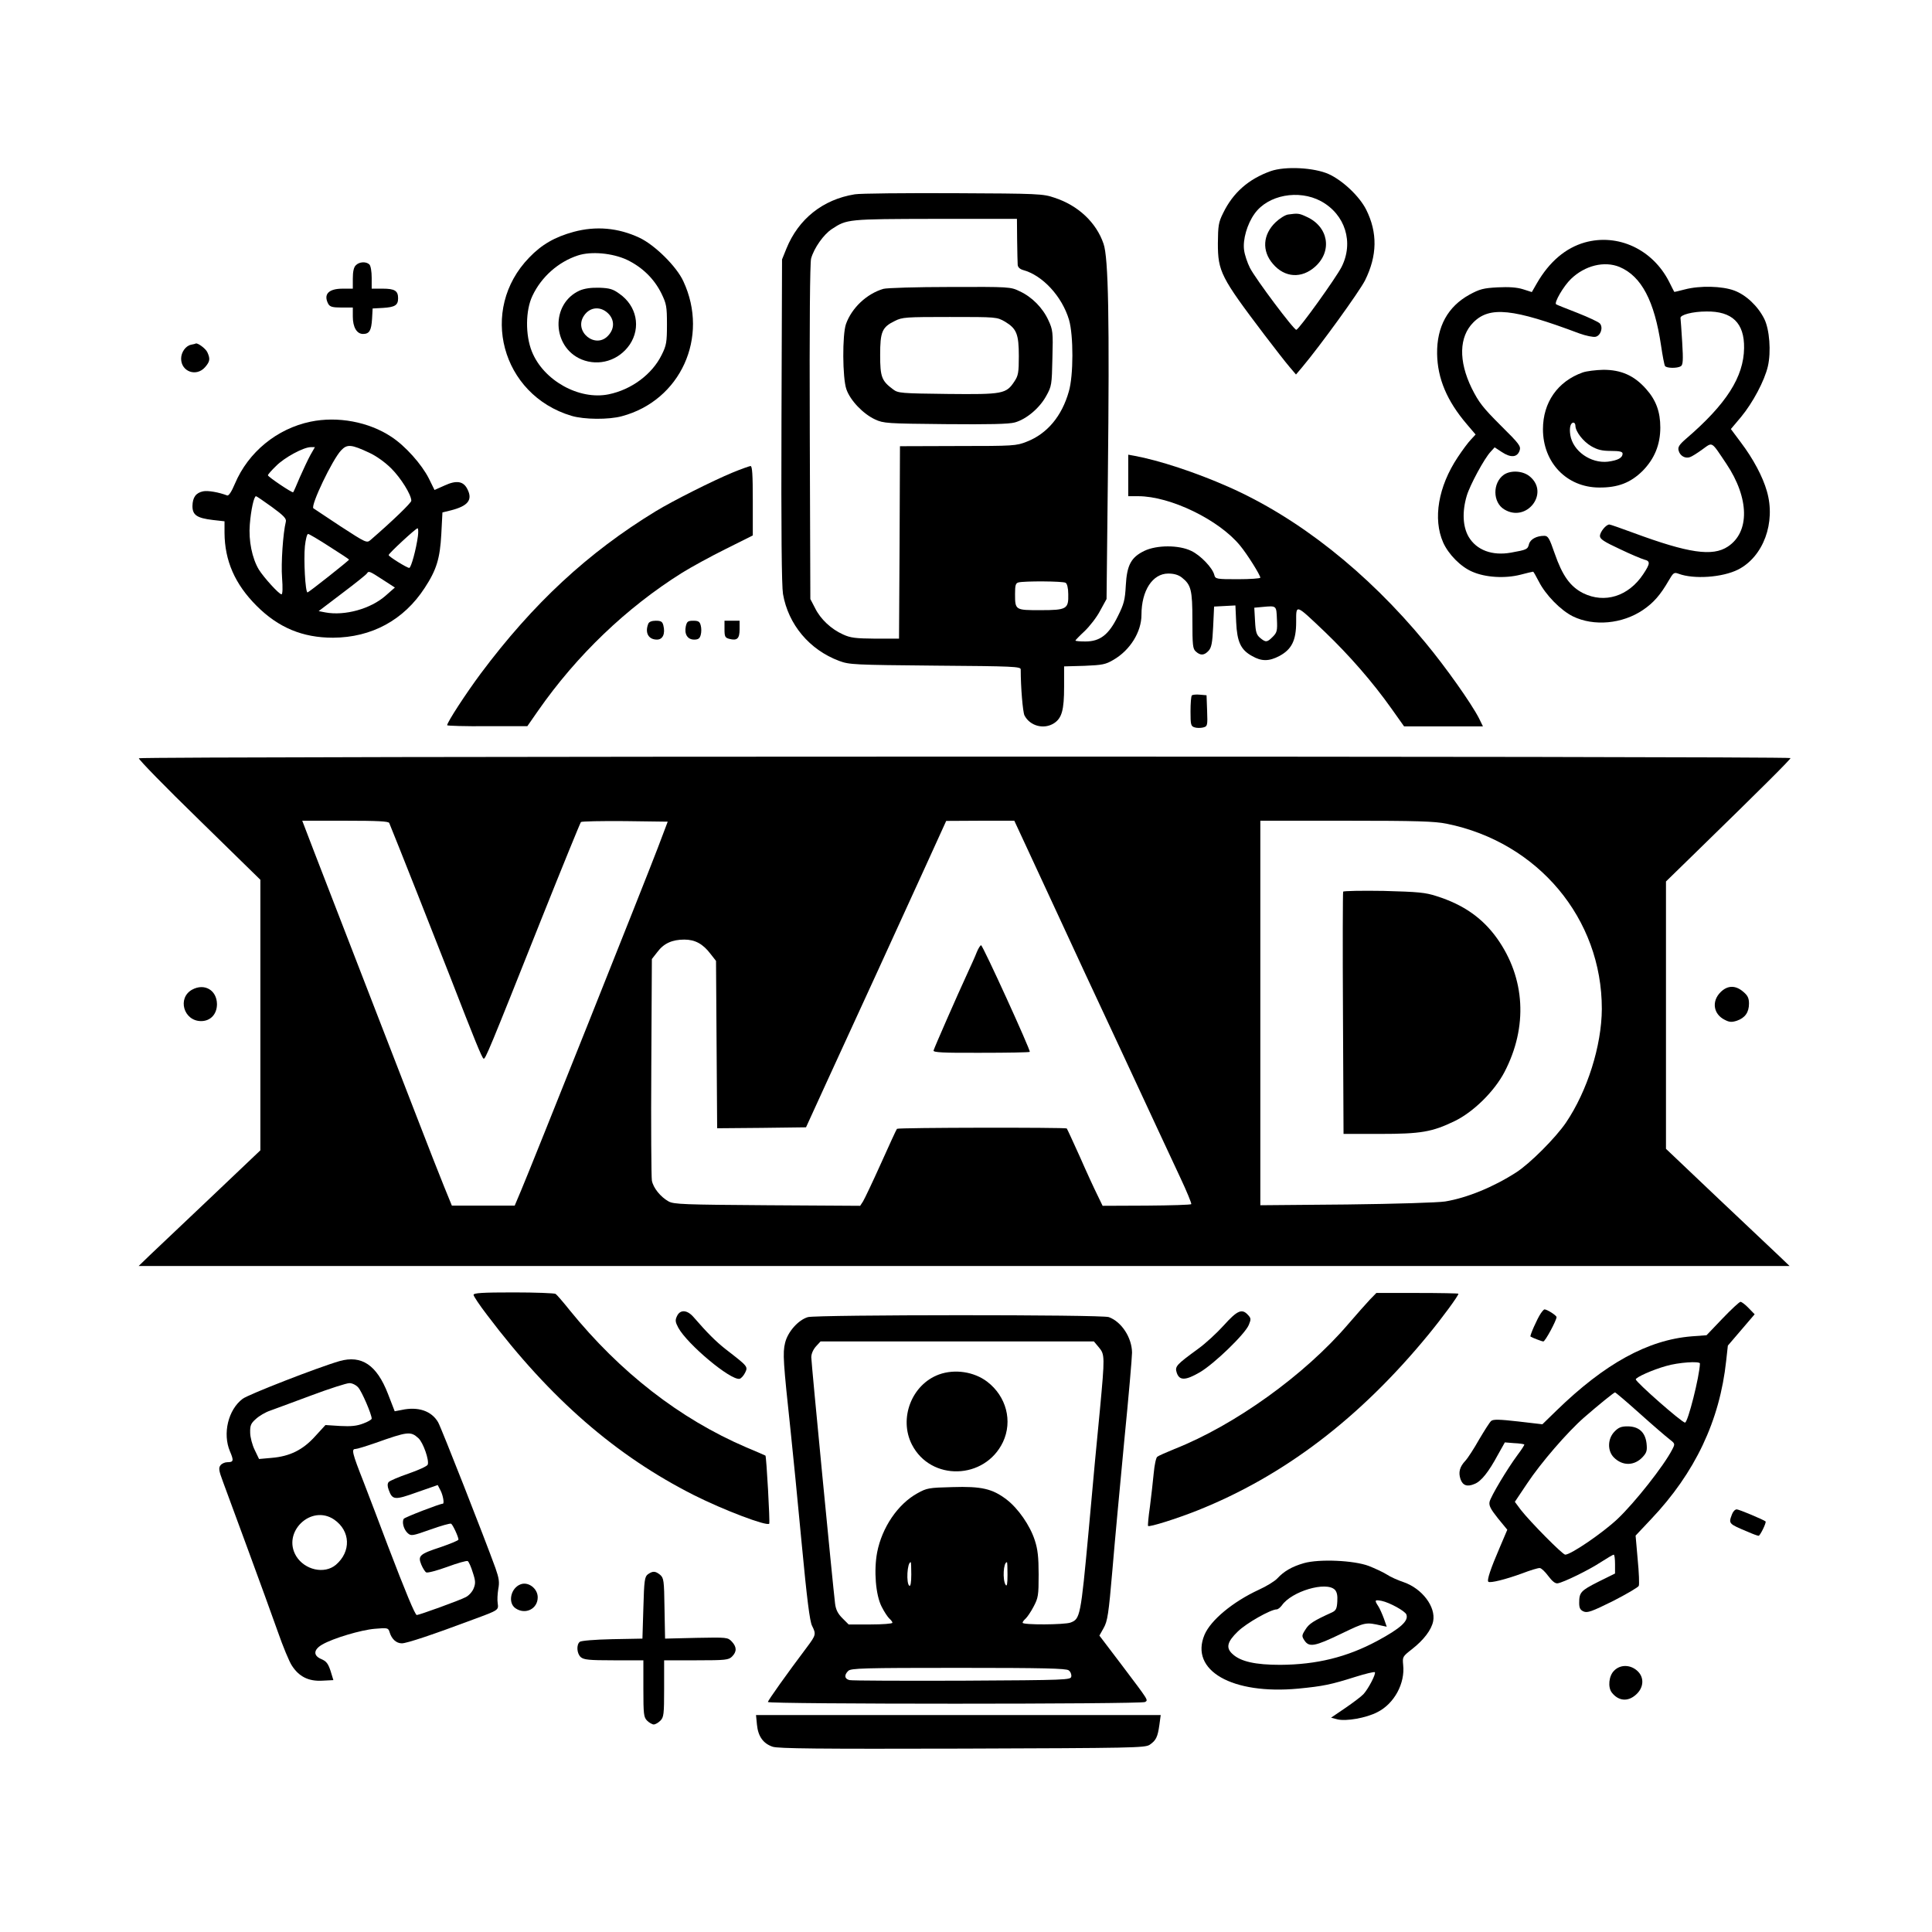 <?xml version="1.0" standalone="no"?>
<!DOCTYPE svg PUBLIC "-//W3C//DTD SVG 20010904//EN"
 "http://www.w3.org/TR/2001/REC-SVG-20010904/DTD/svg10.dtd">
<svg version="1.0" xmlns="http://www.w3.org/2000/svg"
 width="1024pt" height="1024pt" viewBox="0 0 1024 1024"
 preserveAspectRatio="xMidYMid meet">

<g transform="translate(0,1024) scale(0.1,-0.1)"
fill="#000000" stroke="none">
<path d="M6735 9333 c-118 -42 -200 -115 -252 -222 -25 -50 -27 -67 -28 -161
0 -149 16 -180 247 -485 54 -71 114 -148 133 -170 l34 -40 33 39 c95 113 302
399 333 460 65 131 67 253 6 375 -36 71 -124 154 -198 188 -77 35 -231 43
-308 16z m266 -159 c129 -70 176 -219 109 -350 -30 -58 -222 -326 -239 -332
-11 -4 -215 268 -246 328 -14 28 -28 70 -31 94 -8 55 16 139 56 194 71 99 233
129 351 66z"/>
<path d="M6827 9103 c-15 -2 -45 -21 -66 -41 -68 -65 -74 -152 -14 -221 62
-73 152 -79 224 -14 92 83 70 212 -46 264 -40 19 -47 19 -98 12z"/>
<path d="M4530 9210 c-168 -27 -298 -130 -362 -288 l-23 -57 -3 -855 c-2 -583
1 -875 8 -918 28 -162 140 -296 298 -355 54 -20 77 -21 510 -25 415 -3 452 -5
452 -20 0 -96 11 -225 20 -244 29 -56 103 -76 157 -41 41 27 53 70 53 192 l0
109 108 3 c95 4 112 7 154 32 88 51 148 148 148 238 0 129 59 219 142 219 31
0 54 -7 72 -21 49 -39 56 -65 56 -227 0 -132 2 -151 18 -165 25 -23 45 -21 68
4 15 17 20 41 24 127 l5 107 56 3 57 3 4 -89 c5 -104 24 -146 84 -179 50 -29
90 -29 145 0 65 35 89 82 89 180 0 96 -6 98 153 -53 128 -123 251 -263 353
-407 l66 -93 209 0 209 0 -21 43 c-40 78 -176 271 -285 402 -308 373 -674 662
-1044 825 -172 76 -366 140 -497 164 l-33 6 0 -110 0 -110 53 0 c170 0 428
-125 540 -262 38 -46 107 -156 107 -170 0 -4 -54 -8 -119 -8 -115 0 -119 1
-125 23 -9 37 -73 104 -122 127 -65 32 -183 32 -249 0 -70 -34 -92 -75 -98
-183 -4 -77 -10 -99 -42 -163 -48 -98 -94 -134 -172 -134 -29 0 -53 2 -53 5 0
2 22 25 49 50 26 25 64 73 82 108 l34 62 7 650 c9 829 3 1160 -23 1233 -38
112 -134 203 -260 244 -61 21 -84 22 -534 24 -258 1 -495 -1 -525 -6z m861
-242 c1 -62 2 -122 3 -132 1 -12 11 -22 28 -27 104 -28 207 -140 244 -264 24
-82 24 -296 -1 -380 -37 -131 -115 -224 -223 -266 -55 -22 -70 -23 -364 -23
l-308 -1 -2 -510 -3 -510 -125 0 c-105 1 -132 4 -171 22 -63 28 -120 81 -149
140 l-25 48 -3 885 c-2 577 1 897 7 920 16 56 66 127 110 156 80 53 84 53 549
54 l432 0 1 -112z m257 -1817 c8 -4 14 -29 14 -60 2 -79 -8 -85 -148 -85 -133
0 -134 0 -134 86 0 46 3 57 18 61 31 8 237 7 250 -2z m1120 -194 c3 -60 0 -70
-22 -92 -30 -30 -37 -31 -67 -6 -19 16 -24 30 -27 89 l-4 71 43 4 c76 7 74 8
77 -66z"/>
<path d="M4682 8709 c-88 -26 -167 -100 -198 -186 -20 -56 -19 -286 2 -346 20
-59 89 -131 152 -160 45 -21 63 -22 372 -25 233 -2 337 0 369 9 61 17 131 76
166 140 29 52 30 59 33 201 4 139 2 150 -21 200 -30 66 -87 124 -152 154 -49
24 -54 24 -370 23 -176 0 -335 -5 -353 -10z m645 -174 c61 -37 73 -65 73 -183
0 -86 -3 -103 -23 -133 -44 -67 -61 -70 -354 -67 -246 3 -263 4 -289 24 -61
45 -69 66 -69 182 0 124 10 148 78 181 39 20 59 21 291 21 249 0 249 0 293
-25z"/>
<path d="M3040 9011 c-99 -27 -169 -67 -235 -136 -269 -277 -148 -728 224
-839 67 -20 198 -21 267 -2 311 83 464 419 326 715 -36 79 -152 193 -233 231
-113 53 -231 63 -349 31z m283 -148 c81 -39 144 -100 183 -179 26 -54 29 -68
29 -164 0 -94 -3 -111 -28 -161 -50 -102 -159 -184 -281 -209 -157 -32 -346
74 -407 227 -35 87 -34 218 3 295 47 100 137 180 241 214 70 23 182 13 260
-23z"/>
<path d="M3072 8700 c-154 -70 -147 -299 10 -365 93 -38 198 -6 256 79 60 90
37 205 -55 269 -34 25 -52 30 -107 32 -45 1 -78 -4 -104 -15z m156 -126 c29
-33 28 -76 -2 -110 -67 -79 -189 19 -130 104 33 48 92 50 132 6z"/>
<path d="M8400 8955 c-102 -29 -188 -102 -254 -216 l-27 -47 -47 15 c-32 10
-74 13 -134 10 -75 -4 -95 -9 -150 -39 -114 -63 -173 -169 -171 -313 2 -131
52 -250 158 -374 l46 -54 -24 -26 c-14 -14 -46 -57 -71 -95 -103 -155 -132
-326 -77 -451 28 -63 93 -129 154 -155 70 -31 174 -37 256 -16 34 9 64 16 67
16 2 0 15 -23 30 -52 36 -71 116 -153 181 -185 111 -54 262 -40 371 34 56 38
92 79 136 155 25 43 29 46 53 37 80 -30 231 -20 315 22 134 68 201 249 153
415 -22 78 -73 173 -138 259 l-53 71 54 64 c62 75 124 191 142 268 18 77 9
196 -19 252 -34 68 -97 127 -159 150 -64 24 -182 27 -262 6 -30 -8 -56 -14
-56 -13 -1 1 -13 25 -27 53 -87 172 -271 258 -447 209z m184 -130 c116 -49
185 -180 220 -417 8 -54 17 -102 21 -108 8 -12 65 -13 84 -1 11 7 13 31 7 127
-4 64 -8 122 -9 128 -3 17 64 35 137 35 137 2 202 -61 200 -194 -2 -153 -94
-297 -307 -480 -37 -32 -45 -45 -40 -63 7 -28 35 -44 60 -35 10 3 40 22 66 41
56 40 45 46 127 -76 122 -182 125 -362 8 -439 -81 -54 -209 -35 -501 73 -65
24 -122 44 -127 44 -18 0 -50 -40 -50 -61 0 -16 21 -30 105 -69 58 -28 116
-52 130 -56 33 -8 32 -21 -6 -78 -78 -117 -204 -156 -318 -100 -69 35 -110 93
-151 211 -28 81 -35 93 -55 93 -41 0 -74 -18 -81 -44 -7 -28 -12 -30 -95 -45
-100 -18 -183 13 -225 84 -31 54 -35 132 -10 217 17 57 93 198 127 234 l21 23
38 -25 c47 -31 81 -29 94 7 8 24 1 34 -101 135 -94 94 -115 121 -153 197 -70
144 -67 272 9 348 86 87 210 74 561 -58 36 -13 75 -21 87 -18 27 6 41 49 23
70 -6 8 -60 33 -118 56 -59 23 -110 43 -114 46 -13 7 39 97 79 135 74 71 176
96 257 63z"/>
<path d="M8389 8266 c-133 -47 -211 -159 -211 -301 0 -177 126 -308 297 -309
100 -1 167 25 231 88 63 64 94 139 94 230 0 84 -23 146 -76 205 -63 71 -132
101 -226 101 -40 -1 -89 -7 -109 -14z m-39 -282 c0 -31 41 -84 84 -109 33 -19
57 -25 104 -25 46 0 62 -4 62 -14 0 -23 -25 -36 -78 -43 -91 -10 -185 56 -199
141 -6 39 1 66 17 66 5 0 10 -7 10 -16z"/>
<path d="M7971 7724 c-61 -43 -60 -147 2 -184 118 -72 241 86 136 174 -36 31
-101 35 -138 10z"/>
<path d="M1886 8834 c-11 -10 -16 -34 -16 -70 l0 -54 -54 0 c-75 0 -103 -30
-76 -81 9 -15 22 -19 70 -19 l60 0 0 -48 c0 -56 21 -92 54 -92 34 0 44 18 48
80 l3 55 55 3 c63 4 80 14 80 51 0 40 -18 51 -82 51 l-58 0 0 58 c0 32 -5 63
-12 70 -17 17 -54 15 -72 -4z"/>
<path d="M1013 8413 c-29 -6 -53 -40 -53 -74 0 -69 81 -98 127 -45 26 30 28
44 12 79 -9 20 -53 52 -62 46 -1 -1 -12 -4 -24 -6z"/>
<path d="M1646 8005 c-178 -37 -330 -161 -401 -329 -18 -43 -33 -65 -41 -62
-44 17 -102 27 -127 22 -39 -8 -56 -32 -57 -78 0 -48 24 -64 108 -74 l62 -7 0
-61 c1 -148 55 -272 170 -387 116 -116 244 -169 405 -169 204 1 375 93 486
264 63 96 81 156 88 285 l6 115 45 11 c90 23 116 55 88 111 -21 44 -58 50
-121 21 l-54 -24 -30 61 c-38 75 -124 172 -199 221 -119 79 -284 110 -428 80z
m312 -165 c37 -17 84 -51 116 -83 51 -51 106 -139 106 -171 0 -11 -97 -105
-216 -208 -20 -17 -23 -16 -160 73 -76 51 -141 93 -143 95 -16 14 101 259 147
307 32 34 54 32 150 -13z m-313 -12 c-13 -24 -38 -77 -56 -118 -17 -41 -33
-77 -35 -79 -5 -5 -134 82 -134 90 0 4 19 26 43 49 44 45 146 100 184 100 l22
0 -24 -42z m-204 -275 c63 -46 78 -62 74 -78 -15 -61 -26 -221 -20 -297 4 -53
3 -88 -3 -88 -13 0 -93 88 -120 131 -36 60 -55 154 -48 239 6 77 22 150 33
150 3 0 41 -26 84 -57z m774 -155 c-9 -68 -36 -168 -46 -168 -12 0 -109 60
-109 68 0 9 143 141 153 142 4 0 5 -19 2 -42z m-469 -55 c57 -36 104 -67 104
-69 0 -5 -214 -174 -220 -174 -12 0 -21 174 -14 245 4 36 11 65 17 65 5 0 56
-30 113 -67z m282 -175 l65 -42 -49 -43 c-79 -70 -216 -108 -319 -89 l-36 7
125 95 c69 52 128 99 131 105 9 14 14 12 83 -33z"/>
<path d="M3882 7735 c-104 -43 -315 -149 -407 -205 -359 -219 -649 -488 -927
-860 -78 -105 -178 -258 -178 -274 0 -3 96 -6 213 -5 l212 0 57 82 c205 294
468 546 763 731 50 31 154 88 233 127 l142 71 0 184 c0 141 -3 184 -12 184 -7
-1 -50 -16 -96 -35z"/>
<path d="M3436 6934 c-19 -48 1 -84 46 -84 31 0 45 31 34 75 -5 20 -12 25 -40
25 -22 0 -36 -6 -40 -16z"/>
<path d="M3635 6921 c-9 -42 9 -71 44 -71 22 0 30 6 35 25 4 14 4 36 0 50 -5
20 -12 25 -39 25 -29 0 -34 -4 -40 -29z"/>
<path d="M3840 6905 c0 -39 3 -45 25 -51 42 -11 55 1 55 51 l0 45 -40 0 -40 0
0 -45z"/>
<path d="M6317 6554 c-4 -4 -7 -42 -7 -85 0 -70 2 -78 21 -84 11 -4 32 -4 45
-1 24 6 25 9 22 89 l-3 82 -35 3 c-20 2 -39 0 -43 -4z"/>
<path d="M736 6221 c-3 -5 140 -152 319 -326 l325 -318 0 -717 0 -717 -262
-249 c-145 -137 -290 -275 -323 -306 l-60 -58 4375 0 4375 0 -50 48 c-28 26
-175 165 -328 310 l-277 263 0 709 0 708 163 159 c353 344 497 488 497 495 0
11 -8747 10 -8754 -1z m1327 -343 c36 -87 247 -621 322 -813 132 -340 169
-431 178 -436 9 -5 28 40 307 741 111 278 205 508 209 513 4 4 109 6 234 5
l226 -3 -53 -140 c-65 -171 -674 -1697 -723 -1812 l-35 -83 -167 0 -166 0 -42
103 c-23 56 -85 215 -138 352 -80 207 -342 882 -455 1175 -16 41 -58 150 -94
243 l-64 167 228 0 c173 0 229 -3 233 -12z m3379 -130 c37 -79 111 -240 166
-358 54 -118 208 -449 342 -735 133 -286 270 -581 305 -655 35 -74 61 -138 59
-142 -2 -4 -109 -7 -237 -8 l-233 -1 -28 58 c-16 32 -58 123 -93 203 -36 80
-67 147 -69 149 -6 6 -894 5 -900 -2 -3 -3 -41 -86 -85 -184 -44 -98 -87 -188
-95 -201 l-15 -23 -492 3 c-442 3 -495 5 -523 20 -43 24 -82 72 -89 111 -3 18
-5 289 -3 603 l3 571 29 37 c34 46 79 66 143 66 57 0 99 -23 139 -76 l29 -37
3 -444 3 -443 235 2 236 3 112 245 c158 343 376 819 514 1122 l117 257 181 1
180 0 66 -142z m2226 126 c484 -98 823 -503 822 -982 -1 -195 -77 -435 -190
-602 -55 -81 -192 -218 -264 -264 -121 -78 -261 -135 -376 -154 -37 -6 -263
-13 -522 -16 l-458 -4 0 1019 0 1019 455 0 c373 0 470 -3 533 -16z"/>
<path d="M5177 5193 c-8 -21 -31 -72 -50 -113 -51 -110 -175 -393 -179 -408
-2 -10 49 -13 251 -12 140 0 257 2 259 5 6 6 -249 565 -258 565 -4 0 -15 -17
-23 -37z"/>
<path d="M7119 5514 c-2 -5 -3 -296 -1 -646 l3 -638 191 0 c219 0 278 10 398
68 99 48 210 157 264 260 125 240 110 498 -39 708 -77 108 -178 179 -320 224
-61 20 -98 23 -281 28 -116 2 -213 0 -215 -4z"/>
<path d="M1019 4995 c-81 -44 -46 -167 47 -167 50 0 84 37 84 90 -1 74 -66
112 -131 77z"/>
<path d="M9119 4981 c-48 -48 -38 -116 22 -146 25 -13 37 -14 65 -5 43 15 64
44 64 91 0 29 -7 43 -31 63 -41 35 -83 34 -120 -3z"/>
<path d="M2510 3377 c0 -7 32 -55 72 -107 335 -444 683 -746 1097 -955 155
-78 384 -165 398 -151 5 4 -15 359 -20 361 -1 1 -47 21 -102 44 -352 151 -669
398 -935 726 -35 44 -69 83 -75 87 -5 4 -106 8 -222 8 -167 0 -213 -3 -213
-13z"/>
<path d="M7260 3351 c-19 -20 -71 -79 -115 -130 -230 -269 -601 -535 -920
-661 -44 -18 -85 -36 -91 -41 -7 -5 -15 -44 -19 -87 -4 -42 -13 -122 -20 -177
-8 -54 -12 -101 -10 -103 7 -7 153 39 261 82 459 183 861 489 1224 931 74 90
160 207 160 218 0 2 -98 4 -217 4 l-218 0 -35 -36z"/>
<path d="M9130 3252 l-85 -89 -80 -6 c-231 -19 -459 -144 -715 -393 l-75 -73
-129 15 c-97 11 -131 12 -142 3 -8 -6 -36 -51 -64 -98 -27 -48 -60 -99 -73
-113 -31 -33 -38 -62 -26 -98 12 -34 36 -42 75 -25 35 14 74 63 123 154 l37
66 49 -4 c28 -1 52 -5 54 -7 2 -2 -14 -27 -36 -56 -54 -73 -141 -218 -148
-248 -4 -20 5 -38 44 -87 l50 -61 -40 -94 c-48 -111 -70 -176 -60 -182 11 -7
89 12 177 44 44 17 87 30 95 29 8 0 28 -19 45 -42 21 -28 37 -41 50 -39 31 5
165 70 230 113 33 21 63 39 67 39 4 0 7 -22 7 -50 l0 -50 -89 -44 c-93 -47
-101 -56 -101 -112 0 -26 5 -37 23 -45 20 -9 43 -1 156 55 72 37 134 73 137
81 3 8 1 71 -6 140 l-11 126 83 88 c232 245 363 521 397 838 l9 81 71 83 71
83 -32 33 c-17 18 -37 33 -43 33 -6 0 -49 -40 -95 -88z m-120 -239 c-2 -68
-64 -313 -79 -313 -17 0 -261 215 -261 229 0 11 89 51 161 71 64 19 179 27
179 13z m-320 -264 c69 -62 140 -123 157 -136 32 -25 32 -25 16 -56 -44 -86
-199 -282 -290 -368 -80 -75 -247 -189 -277 -189 -14 0 -184 172 -235 237
l-32 43 65 97 c73 110 213 272 302 350 76 66 157 132 164 133 3 0 62 -50 130
-111z"/>
<path d="M8557 2652 c-37 -38 -38 -102 -3 -137 46 -46 109 -45 153 3 21 23 24
34 20 72 -7 59 -41 90 -101 90 -33 0 -48 -6 -69 -28z"/>
<path d="M8166 3278 c-19 -28 -59 -119 -54 -122 11 -7 61 -26 68 -26 10 0 70
112 70 129 0 9 -50 41 -64 41 -3 0 -12 -10 -20 -22z"/>
<path d="M3588 3264 c-10 -21 -9 -31 7 -61 48 -88 277 -280 325 -271 8 2 21
16 29 32 16 33 16 33 -103 125 -52 41 -98 87 -169 169 -34 40 -72 43 -89 6z"/>
<path d="M6486 3215 c-37 -41 -97 -96 -133 -122 -119 -87 -127 -95 -116 -129
14 -42 46 -42 123 3 75 44 240 203 259 251 12 29 12 35 -4 52 -32 36 -57 25
-129 -55z"/>
<path d="M4282 3259 c-51 -15 -107 -78 -121 -137 -13 -54 -10 -98 30 -472 11
-102 37 -367 58 -590 28 -296 43 -414 55 -437 22 -44 21 -49 -26 -112 -104
-138 -208 -284 -208 -292 0 -12 1980 -12 1999 0 17 11 22 3 -122 194 l-120
158 23 41 c20 36 26 73 46 307 12 146 41 455 63 687 23 231 41 440 41 465 -1
79 -55 163 -123 188 -36 14 -1547 13 -1595 0z m1542 -160 c32 -38 32 -49 6
-329 -12 -118 -39 -408 -60 -644 -42 -454 -45 -467 -96 -486 -32 -12 -254 -13
-254 -1 0 5 7 14 16 22 8 7 28 36 42 63 25 47 27 60 27 171 0 92 -5 134 -20
180 -25 79 -89 171 -151 218 -74 56 -131 70 -287 65 -124 -3 -135 -5 -185 -33
-103 -57 -187 -180 -213 -313 -18 -96 -8 -226 24 -288 14 -28 33 -56 41 -63 9
-8 16 -17 16 -22 0 -5 -52 -9 -116 -9 l-116 0 -33 33 c-24 24 -35 45 -39 78
-12 98 -126 1276 -126 1305 0 19 10 41 25 58 l24 26 725 0 724 0 26 -31z
m-994 -1205 c0 -41 -4 -63 -10 -59 -18 11 -12 125 7 125 2 0 3 -30 3 -66z
m510 -1 c0 -48 -3 -64 -10 -53 -17 26 -12 120 7 120 2 0 3 -30 3 -67z m324
-506 c10 -7 16 -22 14 -33 -3 -18 -19 -19 -578 -22 -316 -1 -585 0 -597 3 -27
6 -30 27 -7 49 14 14 80 16 583 16 453 0 571 -3 585 -13z"/>
<path d="M4977 2955 c-145 -53 -214 -233 -144 -371 100 -196 387 -188 483 13
52 111 18 242 -84 320 -70 53 -172 68 -255 38z"/>
<path d="M1800 3026 c-114 -33 -484 -177 -514 -200 -77 -58 -107 -185 -67
-279 21 -49 19 -57 -14 -57 -13 0 -29 -7 -36 -16 -11 -14 -10 -27 13 -88 14
-39 74 -201 133 -361 59 -159 129 -354 157 -432 27 -78 61 -160 75 -181 38
-59 89 -84 161 -80 l59 3 -15 49 c-13 39 -22 51 -50 63 -42 18 -41 49 5 76 58
34 207 78 279 84 69 6 72 5 79 -18 11 -37 36 -59 65 -59 26 0 164 46 380 127
133 49 133 49 128 85 -3 17 -1 51 3 76 7 36 4 57 -15 111 -58 160 -288 746
-304 773 -35 60 -106 84 -193 65 l-37 -7 -36 93 c-59 152 -139 206 -256 173z
m98 -139 c19 -20 72 -143 72 -166 0 -5 -20 -17 -45 -26 -34 -13 -64 -16 -122
-13 l-78 5 -55 -60 c-65 -72 -134 -106 -230 -114 l-67 -6 -23 48 c-13 26 -24
68 -24 92 -1 38 4 49 30 72 17 16 51 36 75 44 24 9 123 45 219 81 96 36 187
65 201 65 14 1 35 -9 47 -22z m320 -270 c25 -23 58 -117 49 -140 -3 -8 -49
-29 -101 -47 -53 -18 -101 -39 -106 -45 -7 -9 -7 -22 0 -41 20 -55 31 -56 151
-13 l109 38 15 -29 c13 -25 21 -70 12 -70 -16 0 -202 -72 -207 -80 -11 -18 0
-57 21 -76 18 -16 24 -15 120 19 56 20 105 34 110 31 9 -5 39 -70 39 -84 0 -5
-42 -22 -94 -40 -113 -37 -122 -46 -103 -93 8 -19 20 -38 26 -41 6 -4 56 9
111 29 54 20 103 34 109 31 6 -4 18 -31 27 -61 15 -45 15 -58 4 -85 -7 -17
-25 -37 -41 -45 -29 -16 -247 -95 -260 -95 -9 0 -60 123 -154 369 -40 108 -99
260 -129 339 -60 152 -64 172 -42 172 8 0 54 14 103 31 175 62 189 64 231 26z
m-447 -431 c87 -60 91 -170 9 -240 -61 -51 -165 -27 -210 46 -77 127 79 277
201 194z"/>
<path d="M9180 2214 c-19 -50 -19 -50 84 -93 27 -12 52 -21 57 -21 8 0 42 70
37 76 -10 9 -141 64 -153 64 -9 0 -20 -12 -25 -26z"/>
<path d="M6911 1955 c-63 -18 -106 -43 -141 -81 -14 -15 -58 -42 -98 -60 -138
-64 -255 -161 -288 -239 -79 -189 146 -318 498 -285 132 13 171 21 301 62 54
17 100 28 104 25 7 -8 -33 -86 -60 -116 -12 -13 -56 -46 -97 -74 l-75 -51 34
-9 c46 -11 151 7 211 38 90 45 148 153 137 251 -4 43 -3 44 48 84 60 47 102
101 111 147 15 76 -58 173 -156 207 -30 10 -71 28 -90 41 -19 12 -62 32 -95
45 -79 30 -263 38 -344 15z m164 -141 c11 -12 15 -30 13 -62 -2 -38 -7 -48
-28 -58 -99 -45 -122 -60 -141 -91 -20 -31 -20 -35 -5 -58 25 -37 54 -32 195
36 129 62 129 62 213 43 l28 -6 -15 43 c-9 24 -22 54 -30 66 -21 32 -19 35 18
28 43 -9 124 -54 131 -72 13 -34 -30 -73 -154 -140 -160 -86 -321 -126 -515
-127 -130 0 -209 17 -252 57 -37 33 -29 65 28 120 45 44 174 117 206 117 6 0
18 9 27 21 52 75 235 129 281 83z"/>
<path d="M3434 1896 c-17 -13 -20 -31 -24 -178 l-5 -163 -160 -3 c-93 -2 -165
-8 -172 -14 -19 -15 -16 -62 5 -81 16 -14 43 -17 175 -17 l157 0 0 -150 c0
-137 2 -152 20 -170 11 -11 27 -20 35 -20 8 0 24 9 35 20 18 18 20 33 20 170
l0 150 170 0 c157 0 172 2 190 20 26 26 25 51 -1 79 -22 23 -25 23 -188 20
l-166 -4 -3 160 c-2 149 -4 161 -23 178 -26 21 -39 21 -65 3z"/>
<path d="M2760 1843 c-53 -19 -70 -98 -28 -127 52 -36 118 -4 118 58 0 46 -49
84 -90 69z"/>
<path d="M8555 1385 c-28 -27 -34 -88 -12 -116 35 -45 85 -50 128 -11 43 38
45 94 5 128 -37 32 -89 32 -121 -1z"/>
<path d="M4012 1099 c6 -62 33 -100 83 -117 30 -10 242 -12 1004 -10 901 3
969 4 994 20 34 23 43 41 52 106 l7 52 -1072 0 -1073 0 5 -51z"/>
</g>
</svg>
